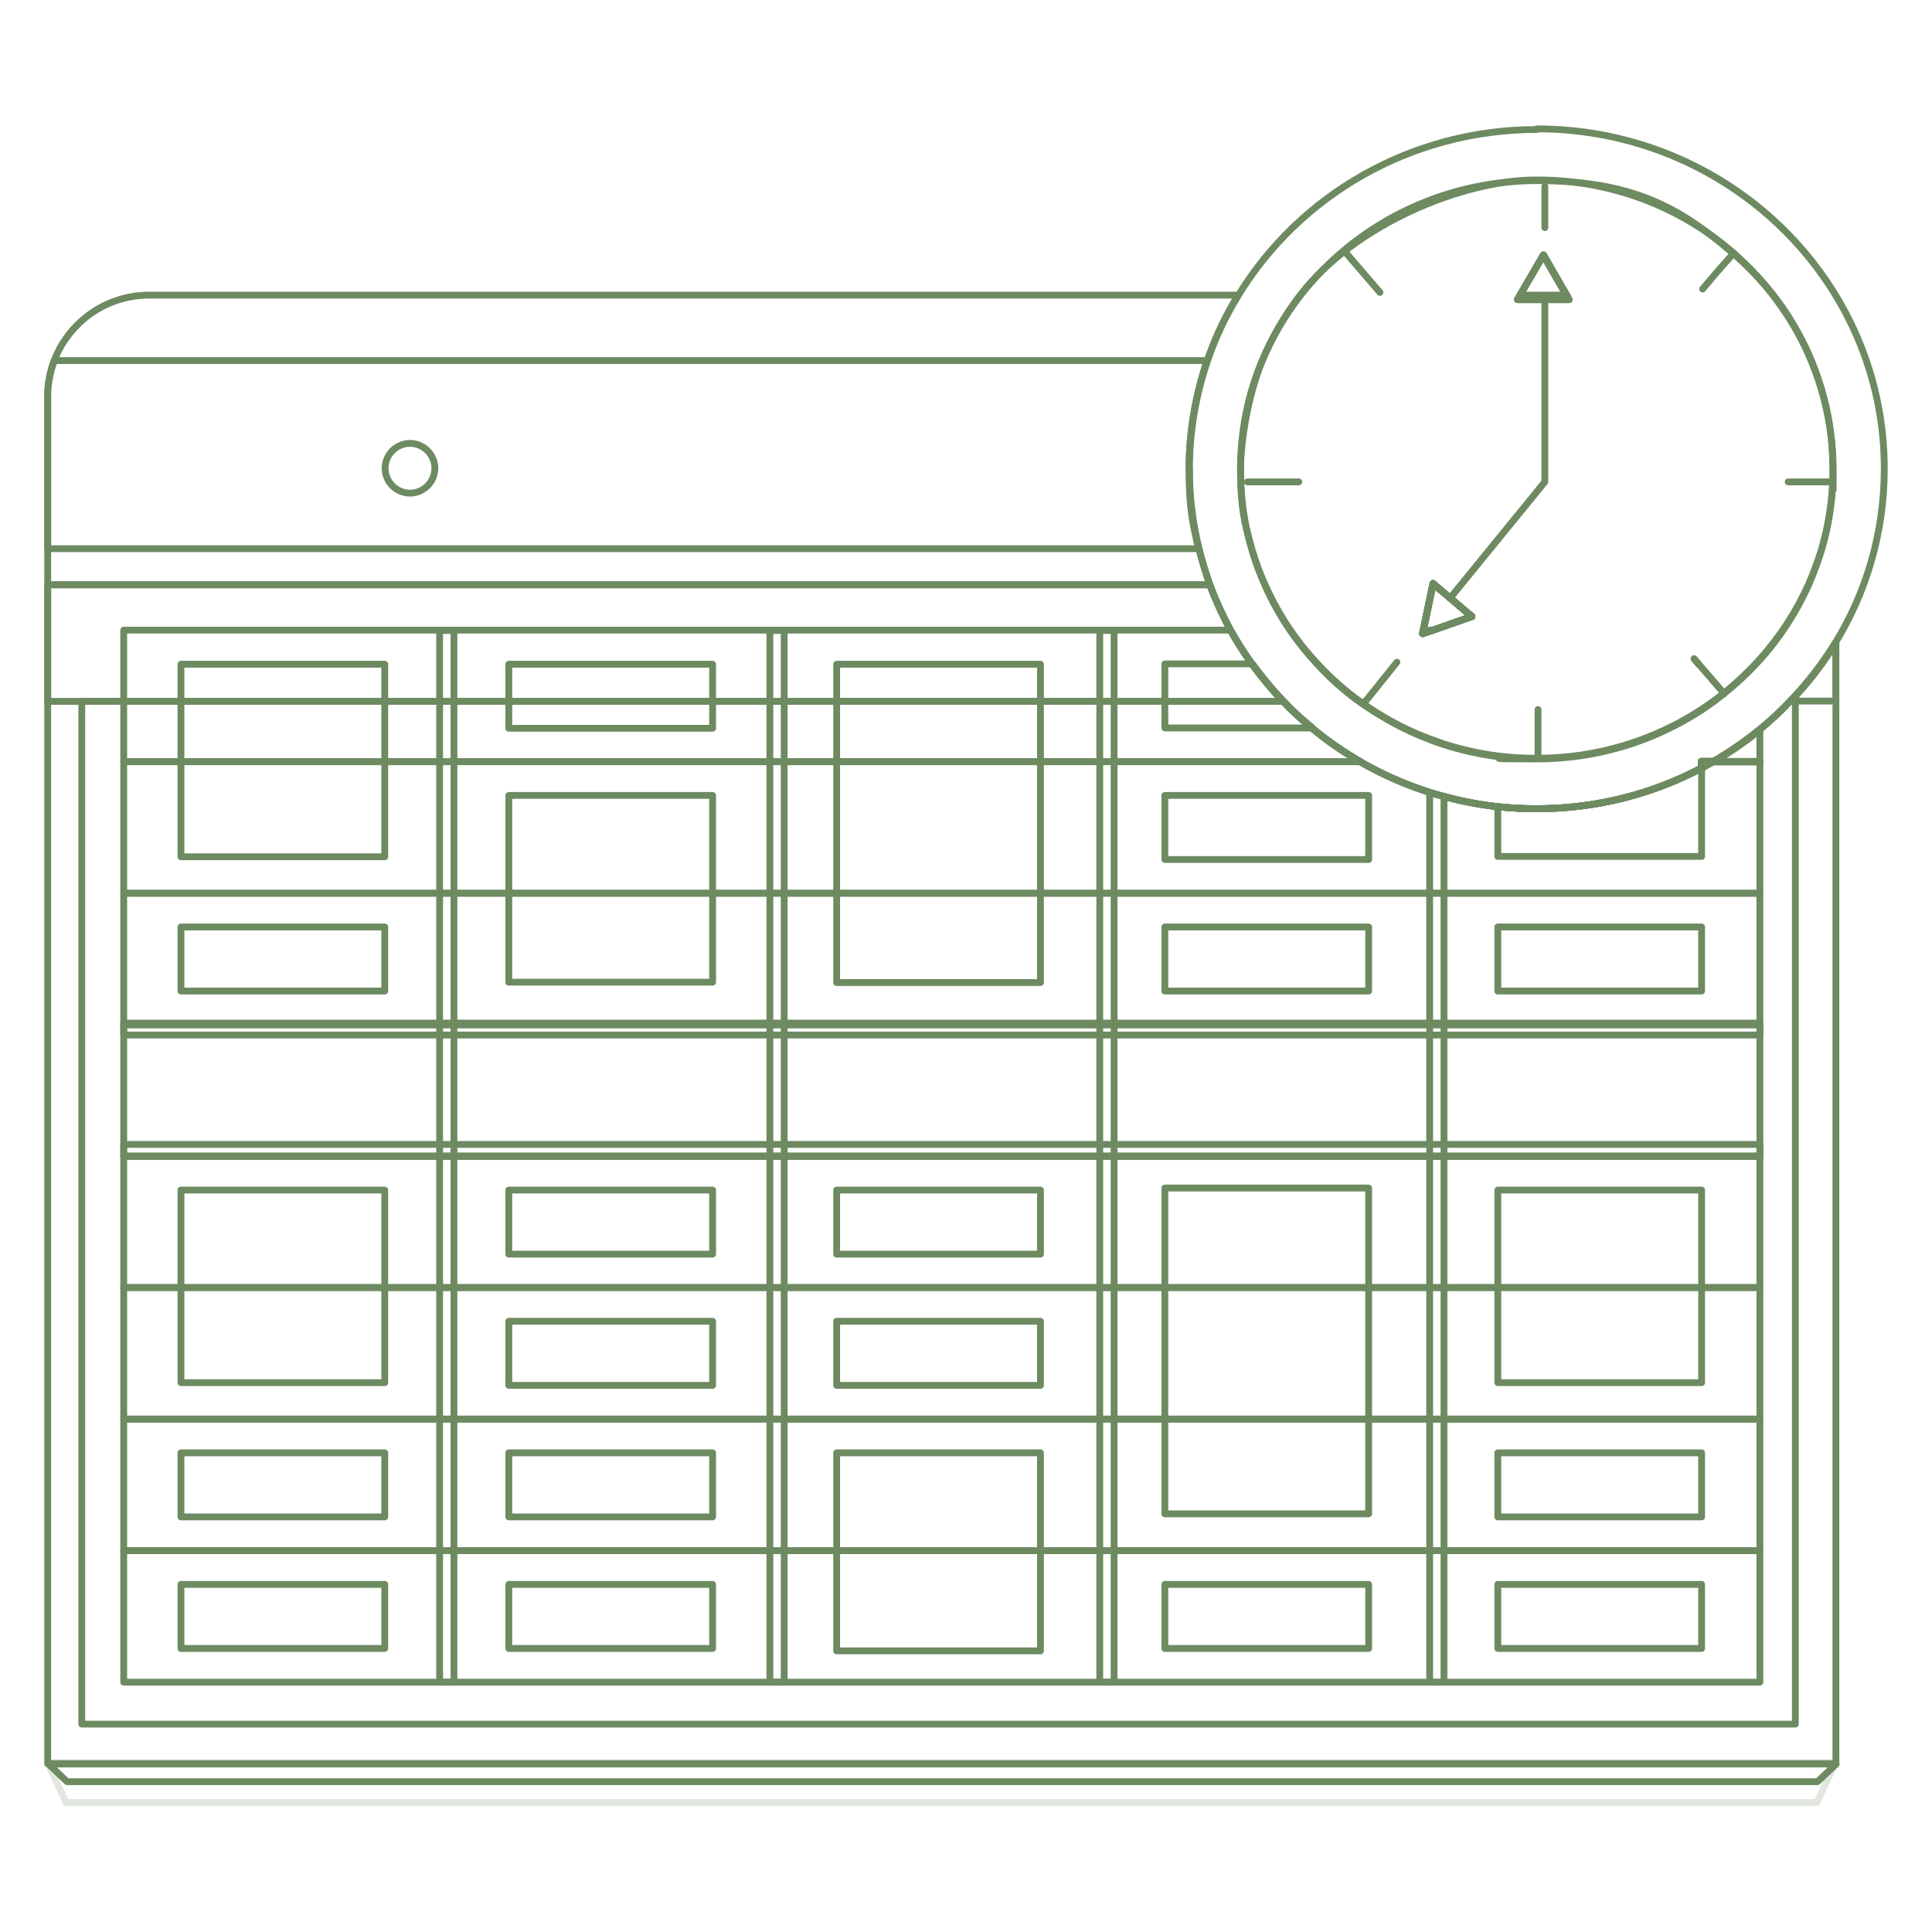 <?xml version="1.0" encoding="UTF-8"?>
<svg id="Camada_8" xmlns="http://www.w3.org/2000/svg" version="1.1" viewBox="0 0 566.9 566.9">
  <!-- Generator: Adobe Illustrator 29.6.1, SVG Export Plug-In . SVG Version: 2.1.1 Build 9)  -->
  <defs>
    <style>
      .st0, .st1 {
        fill: none;
        stroke: #6d8a61;
        stroke-linecap: round;
        stroke-linejoin: round;
        stroke-width: 2px;
      }

      .st1 {
        isolation: isolate;
        opacity: .2;
      }
    </style>
  </defs>
  <polygon class="st1" points="538.6 517.2 533.1 528.9 19.4 528.9 13.9 517.2 538.6 517.2"/>
  <polygon class="st0" points="431.9 180.9 420.2 185 419.6 185.2 417.4 185.9 417.6 185 420.4 171.6 420.9 171.6 425.5 175.5 431.9 180.9"/>
  <path class="st0" d="M538.7,188.6v328.9H14V171.6h341c1.7,4.6,3.8,9.1,6.1,13.4,1.9,3.4,4,6.7,6.3,9.9,2.8,3.8,5.8,7.5,9.1,10.9,2.6,2.8,5.5,5.4,8.4,7.8,4.4,3.7,9.2,7,14.2,9.9,6.4,3.7,13.2,6.7,20.4,9,1.4.4,2.8.9,4.2,1.2,5.1,1.4,10.4,2.4,15.7,3,3.8.4,7.6.6,11.5.6,17.5,0,33.9-4.3,48.3-11.9v-2h3.6c4.8-2.8,9.3-5.9,13.6-9.4,3.2-2.6,6.2-5.4,9-8.4,5-5.2,9.5-11,13.2-17.1Z"/>
  <path class="st0" d="M351.8,161c.9,3.6,2,7.1,3.2,10.6H14v-55.1c0-.2,0-.5,0-.8v-.2c0-1.7.2-3.4.6-5.1,0-.3.1-.6.2-.9.2-.9.4-1.7.7-2.5.2-.7.4-1.1.4-1.2,0,0,0,0,0,0,4.3-11.2,15.1-19.2,27.9-19.2h319.5c-3.7,6-6.8,12.5-9.1,19.3-3.4,10-5.3,20.7-5.3,31.8s1,15.8,2.8,23.3Z"/>
  <polygon class="st0" points="420.9 171.6 420.4 171.6 420.5 171.2 420.9 171.6"/>
  <polygon class="st0" points="460.4 87.9 445.3 87.9 446 86.6 459.7 86.6 460.4 87.9"/>
  <path class="st0" d="M349,137.7c0,8,1,15.8,2.8,23.3H14s0-2.1,0-5.5v-13c0-9.9,0-21.1,0-26.8v-.2c0-1.8.3-3.5.6-5.1,0-.3.1-.6.2-.9.2-1,.5-1.8.7-2.5.2-.7.4-1.1.4-1.2,0,0,0,0,0,0h338.3c-3.4,10.1-5.3,20.8-5.3,31.9Z"/>
  <path class="st0" d="M376.5,205.8H14v-34.2h341c1.7,4.6,3.8,9.1,6.1,13.4,1.9,3.4,4,6.7,6.3,9.9,2.8,3.8,5.8,7.5,9.1,10.9Z"/>
  <polygon class="st0" points="431.9 180.9 420.2 185 419.6 185.2 417.4 185.9 417.6 185 420.4 171.6 420.9 171.6 425.5 175.5 431.9 180.9"/>
  <path class="st0" d="M538.7,188.6v17.1h-13.2c5-5.2,9.5-11,13.2-17.1Z"/>
  <path class="st0" d="M526.8,205.8v300.1H24V205.8h352.5c2.6,2.8,5.5,5.4,8.4,7.8,4.4,3.7,9.2,7,14.2,9.9,6.4,3.7,13.2,6.7,20.4,9,1.4.4,2.8.9,4.2,1.2,5.1,1.4,10.4,2.4,15.7,3,3.8.4,7.6.6,11.5.6,17.5,0,33.9-4.3,48.3-11.9v-2h3.6c4.8-2.8,9.3-5.9,13.6-9.4,3.2-2.6,6.2-5.4,9-8.4h1.3Z"/>
  <path class="st0" d="M399.1,223.5H36.3v-38.6h324.8c1.9,3.4,4,6.7,6.3,9.9,2.8,3.8,5.8,7.5,9.1,10.9,2.6,2.8,5.5,5.4,8.4,7.8,4.4,3.7,9.2,7,14.2,9.9Z"/>
  <polygon class="st0" points="420.2 185 419.6 185.2 417.4 185.9 417.6 185 420.2 185"/>
  <path class="st0" d="M516.4,214.2v9.4h-13.6c4.8-2.8,9.3-5.9,13.6-9.4Z"/>
  <path class="st0" d="M516.4,223.5v38.6H36.3v-38.6h362.8c6.4,3.7,13.2,6.7,20.4,9,1.4.4,2.8.9,4.2,1.2,5.1,1.4,10.4,2.4,15.7,3,3.8.4,7.6.6,11.5.6,17.5,0,33.9-4.3,48.3-11.9v-2h17.2Z"/>
  <rect class="st0" x="36.3" y="262.1" width="480.1" height="38.6"/>
  <rect class="st0" x="36.3" y="339.2" width="480.1" height="38.6"/>
  <rect class="st0" x="36.3" y="377.8" width="480.1" height="38.6"/>
  <rect class="st0" x="36.3" y="416.4" width="480.1" height="38.6"/>
  <rect class="st0" x="36.3" y="455" width="480.1" height="38.6"/>
  <rect class="st0" x="53.1" y="194.9" width="59.8" height="56.5"/>
  <rect class="st0" x="53.1" y="272" width="59.8" height="18.8"/>
  <rect class="st0" x="149.3" y="233.4" width="59.8" height="54.8"/>
  <rect class="st0" x="53.1" y="349.2" width="59.8" height="56.5"/>
  <rect class="st0" x="53.1" y="426.3" width="59.8" height="18.8"/>
  <rect class="st0" x="149.3" y="194.9" width="59.8" height="18.8"/>
  <rect class="st0" x="245.5" y="194.9" width="59.8" height="93.4"/>
  <rect class="st0" x="149.3" y="426.3" width="59.8" height="18.8"/>
  <rect class="st0" x="149.3" y="387.7" width="59.8" height="18.8"/>
  <rect class="st0" x="149.3" y="349.2" width="59.8" height="18.8"/>
  <rect class="st0" x="245.5" y="349.2" width="59.8" height="18.8"/>
  <path class="st0" d="M384.9,213.6h-43.1v-18.8h25.7c2.8,3.8,5.8,7.5,9.1,10.9,2.6,2.8,5.5,5.4,8.4,7.8Z"/>
  <rect class="st0" x="341.8" y="233.4" width="59.8" height="18.8"/>
  <rect class="st0" x="341.8" y="272" width="59.8" height="18.8"/>
  <rect class="st0" x="341.8" y="464.9" width="59.8" height="18.8"/>
  <rect class="st0" x="341.8" y="348.6" width="59.8" height="95.6"/>
  <rect class="st0" x="245.5" y="387.7" width="59.8" height="18.8"/>
  <rect class="st0" x="245.5" y="426.3" width="59.8" height="58.1"/>
  <rect class="st0" x="149.3" y="464.9" width="59.8" height="18.8"/>
  <rect class="st0" x="53.1" y="464.9" width="59.8" height="18.8"/>
  <path class="st0" d="M499.3,225.5v25.8h-59.8v-14.6c3.8.4,7.6.6,11.5.6,17.5,0,33.9-4.3,48.3-11.9Z"/>
  <rect class="st0" x="439.5" y="272" width="59.8" height="18.8"/>
  <rect class="st0" x="439.5" y="349.2" width="59.8" height="56.5"/>
  <rect class="st0" x="439.5" y="426.3" width="59.8" height="18.8"/>
  <rect class="st0" x="439.5" y="464.9" width="59.8" height="18.8"/>
  <rect class="st0" x="129" y="185" width="4.2" height="308.6"/>
  <rect class="st0" x="225.9" y="185" width="4.2" height="308.6"/>
  <rect class="st0" x="322.7" y="185" width="4.2" height="308.6"/>
  <polygon class="st0" points="420.2 185 419.6 185.2 419.6 185 420.2 185"/>
  <path class="st0" d="M423.7,233.8v259.8h-4.2V232.5c1.4.4,2.8.9,4.2,1.2Z"/>
  <rect class="st0" x="36.3" y="300.7" width="480.1" height="38.6"/>
  <rect class="st0" x="36.3" y="335.8" width="480.1" height="3.5"/>
  <rect class="st0" x="36.3" y="300.2" width="480.1" height="3.5"/>
  <path class="st0" d="M120.3,130.1c-4,0-7.3,3.3-7.3,7.3s3.3,7.3,7.3,7.3,7.3-3.3,7.3-7.3-3.3-7.3-7.3-7.3Z"/>
  <polygon class="st0" points="538.8 517.6 533.3 522.8 19.7 522.8 14.2 517.6 538.8 517.6"/>
  <g>
    <path class="st0" d="M451,38c-37.2,0-69.8,19.5-87.6,48.6-3.7,6-6.8,12.5-9.1,19.3-3.4,10-5.3,20.7-5.3,31.8s1,15.8,2.8,23.3c.9,3.6,2,7.1,3.2,10.6,1.7,4.6,3.8,9.1,6.1,13.4,1.9,3.4,4,6.7,6.3,9.9,2.8,3.8,5.8,7.5,9.1,10.9,2.6,2.8,5.5,5.4,8.4,7.8,4.4,3.7,9.2,7,14.2,9.9,6.4,3.7,13.2,6.7,20.4,9,1.4.4,2.8.9,4.2,1.2,5.1,1.4,10.4,2.4,15.7,3,3.8.4,7.6.6,11.5.6,17.5,0,33.9-4.3,48.3-11.9v-2h3.6c4.8-2.8,9.3-5.9,13.6-9.4,3.2-2.6,6.2-5.4,9-8.4,5-5.2,9.5-11,13.2-17.1,9.1-14.9,14.3-32.3,14.3-51,0-55-45.7-99.7-102-99.7ZM537.8,141.4c-.3,6.8-1.4,13.4-3.2,19.6-1.1,3.6-2.4,7.1-3.9,10.6-3.6,8-8.4,15.5-14.3,22-3.2,3.6-6.8,6.9-10.6,10-1,.8-2,1.5-3,2.3-1.2.9-2.4,1.7-3.6,2.5-13.8,9-30.4,14.3-48.3,14.3s-7.7-.2-11.5-.7c-5.4-.7-10.7-1.9-15.7-3.5-1.4-.5-2.8-.9-4.2-1.5-6.4-2.4-12.4-5.6-18-9.3-.8-.6-1.7-1.1-2.5-1.7-4.5-3.2-8.6-6.9-12.3-10.9-2.9-3.1-5.6-6.4-8-9.9-2.9-4.2-5.4-8.7-7.5-13.4-1.5-3.4-2.8-6.9-3.9-10.6-2.2-7.4-3.3-15.2-3.3-23.3s2.2-22,6.3-31.8c2.9-7,6.6-13.4,11.2-19.3,15.9-20.5,41.1-33.8,69.4-33.8s42.1,8,57.5,21.2c5.5,4.8,10.5,10.2,14.6,16.2t0,0c3.4,4.9,6.3,10.2,8.6,15.8,4,9.8,6.3,20.5,6.3,31.7s0,2.5,0,3.7Z"/>
    <path class="st0" d="M502.8,223.5c-1.2.7-2.4,1.3-3.6,2v-2h3.6Z"/>
    <polygon class="st0" points="431.9 180.9 420.2 185 419.6 185.2 417.4 185.9 417.6 185 420.4 171.6 420.5 171.2 420.9 171.6 425.5 175.5 431.9 180.9"/>
    <polygon class="st0" points="460.4 87.9 445.3 87.9 446 86.6 452.9 74.8 459.7 86.6 460.4 87.9"/>
    <path class="st0" d="M531.6,106c-2.3-5.6-5.2-10.9-8.6-15.8t0,0c-4.2-6-9.1-11.4-14.6-16.2-15.3-13.2-35.4-21.2-57.5-21.2s-53.6,13.3-69.4,33.8c-4.5,5.9-8.3,12.4-11.2,19.3-4.1,9.8-6.3,20.5-6.3,31.8s1.2,15.9,3.3,23.3c1,3.6,2.3,7.1,3.9,10.6,2.1,4.7,4.6,9.2,7.5,13.4,2.4,3.5,5.1,6.8,8,9.9,3.7,4,7.9,7.7,12.3,10.9l2.5,1.7c5.6,3.8,11.6,6.9,18,9.3,1.4.5,2.8,1,4.2,1.5,5,1.6,10.3,2.8,15.7,3.5,3.8.5,7.6.7,11.5.7,17.9,0,34.5-5.3,48.3-14.3,1.2-.8,2.4-1.6,3.6-2.5,1-.7,2-1.5,3-2.3,3.8-3,7.3-6.4,10.6-10,5.8-6.5,10.7-13.9,14.3-22,1.5-3.4,2.8-6.9,3.9-10.6,1.8-6.3,2.9-12.9,3.2-19.6,0-1.2,0-2.5,0-3.7,0-11.2-2.2-21.9-6.3-31.7ZM420.2,185l-.6.2-2.1.8.2-1,2.8-13.4v-.4c0,0,.5.4.5.4l4.6,3.9,6.3,5.4-11.7,4.1ZM445.3,87.9l.7-1.2,6.8-11.8,6.8,11.8.7,1.2h-15.1Z"/>
    <polygon class="st0" points="431.9 180.9 420.2 185 419.6 185.2 417.4 185.9 417.6 185 420.4 171.6 420.5 171.2 420.9 171.6 425.5 175.5 431.9 180.9"/>
    <polygon class="st0" points="460.4 87.9 445.3 87.9 446 86.6 452.9 74.8 459.7 86.6 460.4 87.9"/>
    <g>
      <path class="st0" d="M366,141.4h15.1"/>
      <line class="st0" x1="537.8" y1="141.4" x2="524.7" y2="141.4"/>
    </g>
    <g>
      <path class="st0" d="M400.1,206.5c3-3.7,9.8-12.2,9.8-12.2"/>
      <line class="st0" x1="400.5" y1="205.8" x2="400.5" y2="205.8"/>
      <path class="st0" d="M499.6,84.8l.6-.7c2.9-3.6,8.5-9.8,8.5-9.8"/>
    </g>
    <g>
      <path class="st0" d="M498.4,194.9c-.8-1-1.3-1.6-1.3-1.6"/>
      <path class="st0" d="M497.1,193.3c.1.1,8.7,10.1,8.8,10.2"/>
      <path class="st0" d="M404.9,85.8l-.6-.7c-3-3.5-9.1-10.6-9.1-10.6"/>
    </g>
    <polygon class="st0" points="460.4 87.9 445.3 87.9 446 86.6 452.9 74.8 459.7 86.6 460.4 87.9"/>
    <polygon class="st0" points="431.9 180.9 420.2 185 419.6 185.2 417.4 185.9 417.6 185 420.4 171.6 420.5 171.2 420.9 171.6 425.5 175.5 431.9 180.9"/>
    <line class="st0" x1="451.3" y1="208.2" x2="451.3" y2="222.6"/>
    <line class="st0" x1="453.3" y1="54.7" x2="453.3" y2="66.8"/>
  </g>
  <polyline class="st0" points="425.5 175.5 453.3 141.4 453.3 87.9"/>
</svg>